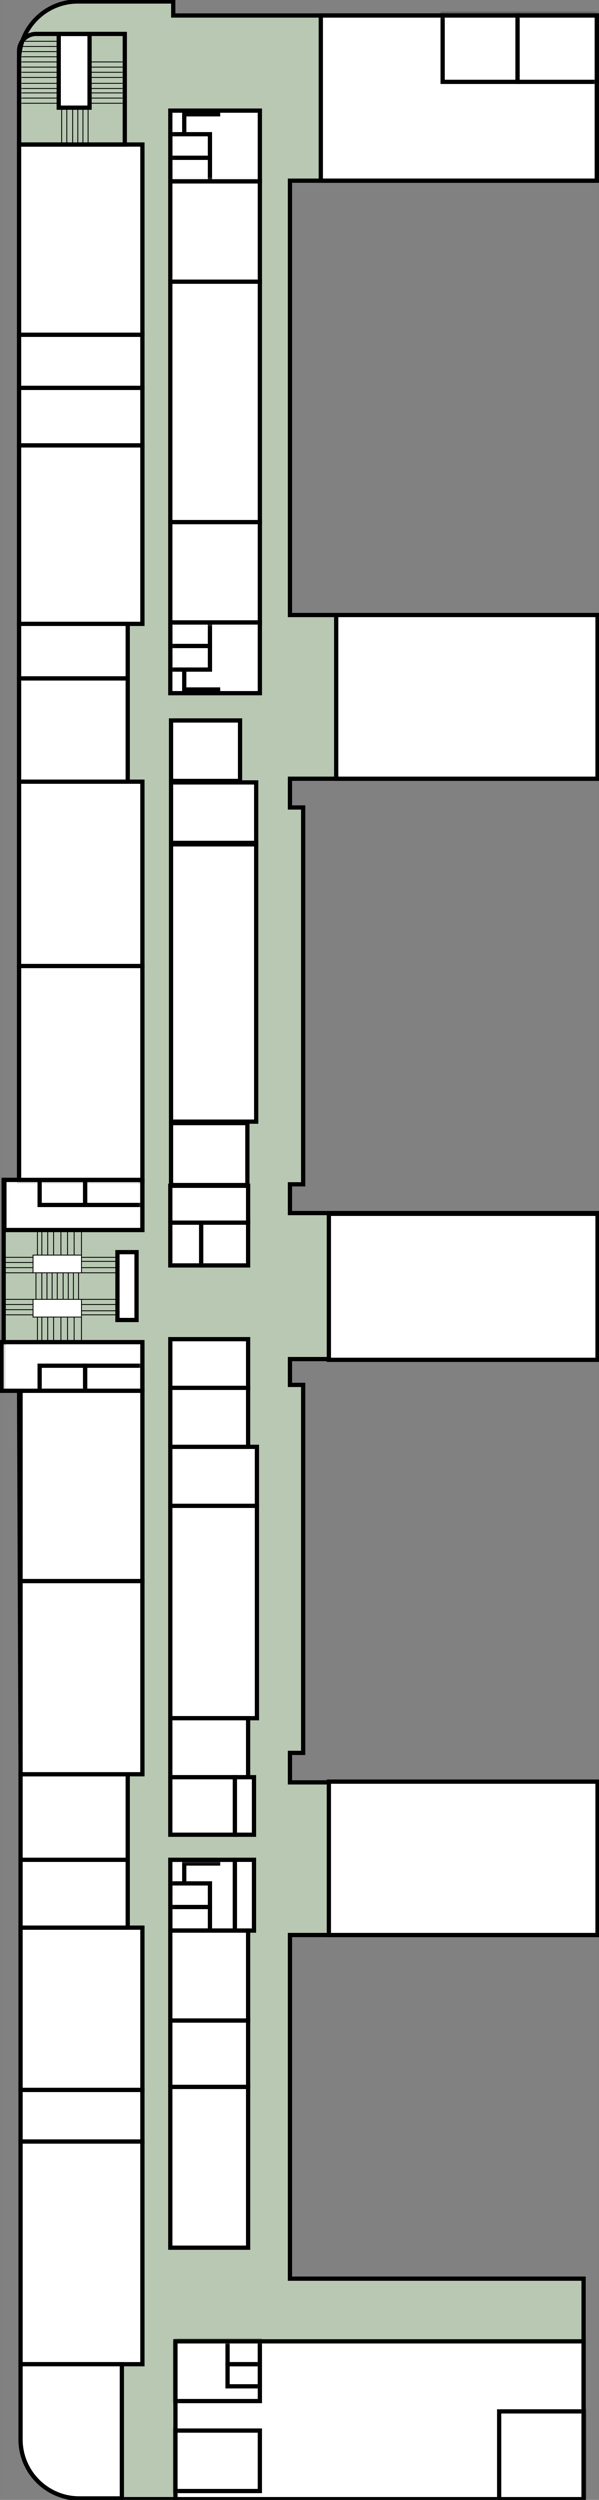 <svg width="141" height="588" viewBox="0 0 141 588" fill="none" xmlns="http://www.w3.org/2000/svg">
<rect x="0" y="0" width="141" height="588" fill="#808080" stroke="none"/>
<g clip-path="url(#clip0_81_643)">
<path d="M140.654 588L140.654 0.347L0.864 0.347L0.864 588L140.654 588Z" fill="white" fill-opacity="0.01"/>
<path d="M4.493 277.522L4.493 14.223C4.493 6.559 10.682 0.347 18.316 0.347L40.779 0.347L40.779 3.642L140.482 3.643L140.482 42.496L68.254 42.496L68.254 144.658L140.654 144.658L140.654 183.165L68.254 183.165L68.254 189.929L71.364 189.929L71.364 278.563L68.254 278.563L68.254 285.327L140.654 285.327L140.654 319.671L68.254 319.671L68.254 325.742L71.364 325.742L71.364 412.294L68.254 412.294L68.254 419.232L140.654 419.232L140.654 455.136L68.254 455.136L68.254 535.965L137.371 535.965L137.371 587.827L19.298 587.827C11.685 587.827 5.505 581.648 5.474 574.006L4.493 326.609L0.864 326.609L0.864 277.522L4.493 277.522Z" fill="#B8C8B3" stroke="black"/>
<path id="room1" class="room" d="M33.522 78.747L33.522 33.996L4.493 33.996L4.493 78.747L33.522 78.747Z" fill="white"/>
<path d="M33.522 78.747L33.522 33.996L4.493 33.996L4.493 78.747L33.522 78.747Z" stroke="black"/>
<path id="room2" class="room" d="M33.522 91.235L33.522 78.747L4.493 78.747L4.493 91.235L33.522 91.235Z" fill="white"/>
<path d="M33.522 91.235L33.522 78.747L4.493 78.747L4.493 91.235L33.522 91.235Z" stroke="black"/>
<path id="room3" class="room" d="M33.522 104.765L33.522 91.235L4.493 91.235L4.493 104.765L33.522 104.765Z" fill="white"/>
<path d="M33.522 104.765L33.522 91.235L4.493 91.235L4.493 104.765L33.522 104.765Z" stroke="black"/>
<path id="room4" class="room" d="M33.522 146.74L33.522 104.765L4.493 104.765L4.493 146.74L33.522 146.74Z" fill="white"/>
<path d="M33.522 146.74L33.522 104.765L4.493 104.765L4.493 146.74L33.522 146.74Z" stroke="black"/>
<path id="room5" class="room" d="M30.066 159.575L30.066 146.74L4.493 146.74L4.493 159.575L30.066 159.575Z" fill="white"/>
<path d="M30.066 159.575L30.066 146.74L4.493 146.74L4.493 159.575L30.066 159.575Z" stroke="black"/>
<path id="room6" class="room" d="M30.066 183.858L30.066 159.575L4.493 159.575L4.493 183.858L30.066 183.858Z" fill="white"/>
<path d="M30.066 183.858L30.066 159.575L4.493 159.575L4.493 183.858L30.066 183.858Z" stroke="black"/>
<path id="room7" class="room" d="M33.522 227.221L33.522 183.858L4.493 183.858L4.493 227.221L33.522 227.221Z" fill="white"/>
<path d="M33.522 227.221L33.522 183.858L4.493 183.858L4.493 227.221L33.522 227.221Z" stroke="black"/>
<path id="room8" class="room" d="M33.522 277.869L33.522 227.221L4.493 227.221L4.493 277.869L33.522 277.869Z" fill="white"/>
<path d="M33.522 277.869L33.522 227.221L4.493 227.221L4.493 277.869L33.522 277.869Z" stroke="black"/>
<mask id="mask0_81_643" style="mask-type:luminance" maskUnits="userSpaceOnUse" x="1" y="277" width="33" height="13">
<path d="M33.522 289.317L33.522 277.522L1.037 277.522L1.037 289.317L33.522 289.317Z" fill="white"/>
</mask>
<g mask="url(#mask0_81_643)">
<path d="M33.522 289.317L33.522 277.522L1.037 277.522L1.037 289.317L33.522 289.317Z" fill="white"/>
<path d="M33.522 283.42L33.522 277.522L20.044 277.522L20.044 283.42L33.522 283.42Z" stroke="black"/>
<path d="M20.044 283.42L20.044 277.522L9.331 277.522L9.331 283.42L20.044 283.42Z" stroke="black"/>
</g>
<path d="M33.522 289.317L33.522 277.522L1.037 277.522L1.037 289.317L33.522 289.317Z" stroke="black"/>
<path id="room9" class="room" d="M33.522 503.703L33.522 556.085L4.838 556.085L4.838 503.703L33.522 503.703Z" fill="white"/>
<path d="M33.522 503.703L33.522 556.085L4.838 556.085L4.838 503.703L33.522 503.703Z" stroke="black"/>
<path id="room10" class="room" d="M4.838 556.085L4.838 573.777C4.838 581.44 11.027 587.653 18.662 587.653L28.684 587.653L28.684 556.085L4.838 556.085Z" fill="white"/>
<path d="M4.838 556.085L4.838 573.777C4.838 581.44 11.027 587.653 18.662 587.653L28.684 587.653L28.684 556.085L4.838 556.085Z" stroke="black"/>
<path id="room11" class="room" d="M33.522 491.561L33.522 503.703L4.838 503.703L4.838 491.561L33.522 491.561Z" fill="white"/>
<path d="M33.522 491.561L33.522 503.703L4.838 503.703L4.838 491.561L33.522 491.561Z" stroke="black"/>
<path id="room12" class="room" d="M33.522 453.402L33.522 491.561L4.838 491.561L4.838 453.402L33.522 453.402Z" fill="white"/>
<path d="M33.522 453.402L33.522 491.561L4.838 491.561L4.838 453.402L33.522 453.402Z" stroke="black"/>
<path id="room13" class="room" d="M30.066 437.444L30.066 453.402L4.838 453.402L4.838 437.444L30.066 437.444Z" fill="white"/>
<path d="M30.066 437.444L30.066 453.402L4.838 453.402L4.838 437.444L30.066 437.444Z" stroke="black"/>
<path id="room14" class="room" d="M30.066 417.324L30.066 437.444L4.838 437.444L4.838 417.324L30.066 417.324Z" fill="white"/>
<path d="M30.066 417.324L30.066 437.444L4.838 437.444L4.838 417.324L30.066 417.324Z" stroke="black"/>
<path id="room15" class="room" d="M33.522 371.88L33.522 417.324L4.838 417.324L4.838 371.88L33.522 371.88Z" fill="white"/>
<path d="M33.522 371.88L33.522 417.324L4.838 417.324L4.838 371.88L33.522 371.88Z" stroke="black"/>
<path id="room16" class="room" d="M33.522 327.129L33.522 371.88L4.838 371.88L4.838 327.129L33.522 327.129Z" fill="white"/>
<path d="M33.522 327.129L33.522 371.88L4.838 371.88L4.838 327.129L33.522 327.129Z" stroke="black"/>
<mask id="mask1_81_643" style="mask-type:luminance" maskUnits="userSpaceOnUse" x="0" y="315" width="34" height="13">
<path d="M33.522 315.681L33.522 327.129L0.346 327.129L0.346 315.681L33.522 315.681Z" fill="white"/>
</mask>
<g mask="url(#mask1_81_643)">
<path d="M33.522 315.681L33.522 327.129L0.346 327.129L0.346 315.681L33.522 315.681Z" fill="white"/>
<path d="M33.522 321.232L33.522 327.129L20.044 327.129L20.044 321.232L33.522 321.232Z" stroke="black"/>
<path d="M20.044 321.232L20.044 327.129L9.331 327.129L9.331 321.232L20.044 321.232Z" stroke="black"/>
</g>
<path d="M33.522 315.681L33.522 327.129L0.346 327.129L0.346 315.681L33.522 315.681Z" stroke="black"/>
<mask id="mask2_81_643" style="mask-type:luminance" maskUnits="userSpaceOnUse" x="40" y="26" width="22" height="17">
<path d="M61.169 42.669L61.169 26.018L40.088 26.018L40.088 42.669L61.169 42.669Z" fill="white"/>
</mask>
<g mask="url(#mask2_81_643)">
<path d="M61.169 42.669L61.169 26.018L40.088 26.018L40.088 42.669L61.169 42.669Z" fill="white"/>
<path d="M49.419 42.669L49.419 37.118L40.088 37.118L40.088 42.669L49.419 42.669Z" stroke="black"/>
<path d="M49.419 37.119L49.419 31.568L40.088 31.568L40.088 37.119L49.419 37.119Z" stroke="black"/>
<path d="M51.838 26.885L43.371 26.885L43.371 31.568" stroke="black"/>
</g>
<path d="M61.169 42.669L61.169 26.018L40.088 26.018L40.088 42.669L61.169 42.669Z" stroke="black"/>
<mask id="mask3_81_643" style="mask-type:luminance" maskUnits="userSpaceOnUse" x="40" y="146" width="22" height="18">
<path d="M61.169 146.393L61.169 163.044L40.088 163.044L40.088 146.393L61.169 146.393Z" fill="white"/>
</mask>
<g mask="url(#mask3_81_643)">
<path d="M61.169 146.393L61.169 163.044L40.088 163.044L40.088 146.393L61.169 146.393Z" fill="white"/>
<path d="M49.419 146.393L49.419 151.943L40.088 151.943L40.088 146.393L49.419 146.393Z" stroke="black"/>
<path d="M49.419 151.943L49.419 157.494L40.088 157.494L40.088 151.943L49.419 151.943Z" stroke="black"/>
<path d="M51.838 162.177L43.371 162.177L43.371 157.494" stroke="black"/>
</g>
<path d="M61.169 146.393L61.169 163.044L40.088 163.044L40.088 146.393L61.169 146.393Z" stroke="black"/>
<path id="room17" class="room" d="M61.169 66.258L61.169 42.669L40.088 42.669L40.088 66.258L61.169 66.258Z" fill="white"/>
<path d="M61.169 66.258L61.169 42.669L40.088 42.669L40.088 66.258L61.169 66.258Z" stroke="black"/>
<path id="room18" class="room" d="M61.169 122.803L61.169 146.393L40.088 146.393L40.088 122.803L61.169 122.803Z" fill="white"/>
<path d="M61.169 122.803L61.169 146.393L40.088 146.393L40.088 122.803L61.169 122.803Z" stroke="black"/>
<path id="room19" class="room" d="M61.169 122.803L61.169 66.258L40.088 66.258L40.088 122.803L61.169 122.803Z" fill="white"/>
<path d="M61.169 122.803L61.169 66.258L40.088 66.258L40.088 122.803L61.169 122.803Z" stroke="black"/>
<path id="room20" class="room" d="M140.654 144.658L140.654 183.165L79.14 183.165L79.14 144.658L140.654 144.658Z" fill="white"/>
<path d="M140.654 144.658L140.654 183.165L79.14 183.165L79.14 144.658L140.654 144.658Z" stroke="black"/>
<mask id="mask4_81_643" style="mask-type:luminance" maskUnits="userSpaceOnUse" x="75" y="3" width="66" height="40">
<path d="M140.654 3.469L140.654 42.669L75.338 42.669L75.338 3.469L140.654 3.469Z" fill="white"/>
</mask>
<g mask="url(#mask4_81_643)">
<path d="M140.654 3.469L140.654 42.669L75.338 42.669L75.338 3.469L140.654 3.469Z" fill="white"/>
<path d="M140.481 19.253L140.481 2.602L121.82 2.602L121.82 19.253L140.481 19.253Z" stroke="black"/>
<path d="M121.82 19.253L121.82 2.602L104.195 2.602L104.195 19.253L121.82 19.253Z" stroke="black"/>
</g>
<path d="M140.481 3.643L140.481 42.496L75.511 42.496L75.511 3.643L140.481 3.643Z" stroke="black"/>
<path id="room21" class="room" d="M140.654 285.501L140.654 319.844L77.412 319.844L77.412 285.501L140.654 285.501Z" fill="white"/>
<path d="M140.654 285.501L140.654 319.844L77.412 319.844L77.412 285.501L140.654 285.501Z" stroke="black"/>
<path id="room22" class="room" d="M140.654 419.058L140.654 455.136L77.412 455.136L77.412 419.058L140.654 419.058Z" fill="white"/>
<path d="M140.654 419.058L140.654 455.136L77.412 455.136L77.412 419.058L140.654 419.058Z" stroke="black"/>
<mask id="mask5_81_643" style="mask-type:luminance" maskUnits="userSpaceOnUse" x="4" y="7" width="26" height="27">
<path d="M29.375 33.996L29.375 7.979L4.493 7.979L4.493 33.996L29.375 33.996Z" fill="white"/>
</mask>
<g mask="url(#mask5_81_643)">
<path d="M21.081 25.324L21.081 7.979L13.824 7.979L13.824 25.324L21.081 25.324Z" fill="white"/>
<path d="M21.081 25.324L21.081 7.979L13.824 7.979L13.824 25.324L21.081 25.324Z" stroke="black"/>
<path d="M20.735 25.324L20.735 33.996M19.526 25.324L19.526 33.996M18.316 25.324L18.316 33.996M17.107 25.324L17.107 33.996M15.724 25.324L15.724 33.996M14.515 25.324L14.515 33.996" stroke="black" stroke-width="0.2"/>
<path d="M21.081 14.57L29.375 14.57M21.081 15.784L29.375 15.784M21.081 16.998L29.375 16.998M21.081 18.212L29.375 18.212M21.081 19.6L29.375 19.6M21.081 20.814L29.375 20.814M21.081 21.855L29.375 21.855M21.081 23.069L29.375 23.069M21.081 24.283L29.375 24.283" stroke="black" stroke-width="0.2"/>
<path d="M4.838 14.57L13.824 14.57M4.838 15.784L13.824 15.784M4.838 16.998L13.824 16.998M4.838 18.212L13.824 18.212M4.838 19.6L13.824 19.6M4.838 20.814L13.824 20.814M4.838 21.855L13.824 21.855M4.838 23.069L13.824 23.069M4.838 24.283L13.824 24.283M4.838 9.713L13.824 9.713M4.838 10.928L13.824 10.928M4.838 12.142L13.824 12.142M4.838 13.356L13.824 13.356" stroke="black" stroke-width="0.2"/>
</g>
<path d="M29.375 33.996L29.375 7.979L8.493 7.979C6.284 7.979 4.493 9.77 4.493 11.979L4.493 33.996L29.375 33.996Z" stroke="black"/>
<path id="room23" class="room" d="M58.404 326.435L58.404 314.988L40.088 314.988L40.088 326.435L58.404 326.435Z" fill="white"/>
<path d="M58.404 326.435L58.404 314.988L40.088 314.988L40.088 326.435L58.404 326.435Z" stroke="black"/>
<path id="room24" class="room" d="M58.404 340.311L58.404 326.435L40.088 326.435L40.088 340.311L58.404 340.311Z" fill="white"/>
<path d="M58.404 340.311L58.404 326.435L40.088 326.435L40.088 340.311L58.404 340.311Z" stroke="black"/>
<path id="room25" class="room" d="M60.478 354.188L60.478 340.312L40.088 340.312L40.088 354.188L60.478 354.188Z" fill="white"/>
<path d="M60.478 354.188L60.478 340.312L40.088 340.312L40.088 354.188L60.478 354.188Z" stroke="black"/>
<path id="room26" class="room" d="M60.478 404.141L60.478 354.188L40.088 354.187L40.088 404.141L60.478 404.141Z" fill="white"/>
<path d="M60.478 404.141L60.478 354.188L40.088 354.187L40.088 404.141L60.478 404.141Z" stroke="black"/>
<path id="room27" class="room" d="M58.404 418.018L58.404 404.142L40.088 404.142L40.088 418.018L58.404 418.018Z" fill="white"/>
<path d="M58.404 418.018L58.404 404.142L40.088 404.142L40.088 418.018L58.404 418.018Z" stroke="black"/>
<path id="room28" class="room" d="M55.294 431.547L55.294 418.018L40.088 418.018L40.088 431.547L55.294 431.547Z" fill="white"/>
<path d="M55.294 431.547L55.294 418.018L40.088 418.018L40.088 431.547L55.294 431.547Z" stroke="black"/>
<path id="room29" class="room" d="M59.787 431.547L59.787 418.018L55.294 418.018L55.294 431.547L59.787 431.547Z" fill="white"/>
<path d="M59.787 431.547L59.787 418.018L55.294 418.018L55.294 431.547L59.787 431.547Z" stroke="black"/>
<mask id="mask6_81_643" style="mask-type:luminance" maskUnits="userSpaceOnUse" x="40" y="437" width="16" height="18">
<path d="M55.294 454.096L55.294 437.444L40.088 437.444L40.088 454.096L55.294 454.096Z" fill="white"/>
</mask>
<g mask="url(#mask6_81_643)">
<path d="M55.294 454.096L55.294 437.444L40.088 437.444L40.088 454.096L55.294 454.096Z" fill="white"/>
<path d="M49.419 454.095L49.419 448.545L40.088 448.545L40.088 454.095L49.419 454.095Z" stroke="black"/>
<path d="M49.419 448.545L49.419 442.995L40.088 442.995L40.088 448.545L49.419 448.545Z" stroke="black"/>
<path d="M51.838 438.312L43.371 438.312L43.371 442.995" stroke="black"/>
</g>
<path d="M55.294 454.096L55.294 437.444L40.088 437.444L40.088 454.096L55.294 454.096Z" stroke="black"/>
<path id="room30" class="room" d="M59.787 454.096L59.787 437.444L55.294 437.444L55.294 454.096L59.787 454.096Z" fill="white"/>
<path d="M59.787 454.096L59.787 437.444L55.294 437.444L55.294 454.096L59.787 454.096Z" stroke="black"/>
<path id="room31" class="room" d="M58.404 475.257L58.404 454.096L40.088 454.096L40.088 475.257L58.404 475.257Z" fill="white"/>
<path d="M58.404 475.257L58.404 454.096L40.088 454.096L40.088 475.257L58.404 475.257Z" stroke="black"/>
<path id="room32" class="room" d="M58.404 490.867L58.404 475.257L40.088 475.257L40.088 490.867L58.404 490.867Z" fill="white"/>
<path d="M58.404 490.867L58.404 475.257L40.088 475.257L40.088 490.867L58.404 490.867Z" stroke="black"/>
<path id="room33" class="room" d="M58.404 528.68L58.404 490.867L40.088 490.867L40.088 528.68L58.404 528.68Z" fill="white"/>
<path d="M58.404 528.68L58.404 490.867L40.088 490.867L40.088 528.68L58.404 528.68Z" stroke="black"/>
<path id="room34" class="room" d="M60.305 263.82L60.305 198.602L40.261 198.602L40.261 263.82L60.305 263.82Z" fill="white"/>
<path d="M60.305 263.82L60.305 198.602L40.261 198.602L40.261 263.82L60.305 263.82Z" stroke="black"/>
<path id="room35" class="room" d="M58.231 264.166L58.231 278.736L40.261 278.736L40.261 264.166L58.231 264.166Z" fill="white"/>
<path d="M58.231 264.166L58.231 278.736L40.261 278.736L40.261 264.166L58.231 264.166Z" stroke="black"/>
<path id="room36" class="room" d="M58.404 278.91L58.404 287.582L40.088 287.582L40.088 278.91L58.404 278.91Z" fill="white"/>
<path d="M58.404 278.91L58.404 287.582L40.088 287.582L40.088 278.91L58.404 278.91Z" stroke="black"/>
<path id="room37" class="room" d="M60.305 184.032L60.305 198.255L40.261 198.255L40.261 184.032L60.305 184.032Z" fill="white"/>
<path d="M60.305 184.032L60.305 198.255L40.261 198.255L40.261 184.032L60.305 184.032Z" stroke="black"/>
<path id="room38" class="room" d="M56.504 169.462L56.504 183.685L40.261 183.685L40.261 169.462L56.504 169.462Z" fill="white"/>
<path d="M56.504 169.462L56.504 183.685L40.261 183.685L40.261 169.462L56.504 169.462Z" stroke="black"/>
<path id="room39" class="room" d="M58.404 297.642L58.404 287.582L47.346 287.582L47.346 297.642L58.404 297.642Z" fill="white"/>
<path d="M58.404 297.642L58.404 287.582L47.346 287.582L47.346 297.642L58.404 297.642Z" stroke="black"/>
<path id="room40" class="room" d="M47.346 297.642L47.346 287.582L40.088 287.582L40.088 297.642L47.346 297.642Z" fill="white"/>
<path d="M47.346 297.642L47.346 287.582L40.088 287.582L40.088 297.642L47.346 297.642Z" stroke="black"/>
<mask id="mask7_81_643" style="mask-type:luminance" maskUnits="userSpaceOnUse" x="41" y="550" width="97" height="38">
<path d="M137.544 588L137.544 550.534L41.125 550.534L41.125 588L137.544 588Z" fill="white"/>
</mask>
<g mask="url(#mask7_81_643)">
<path d="M137.544 588L137.544 550.534L41.125 550.534L41.125 588L137.544 588Z" fill="white"/>
<mask id="mask8_81_643" style="mask-type:luminance" maskUnits="userSpaceOnUse" x="41" y="550" width="21" height="15">
<path d="M61.169 564.757L61.169 550.534L41.125 550.534L41.125 564.757L61.169 564.757Z" fill="white"/>
</mask>
<g mask="url(#mask8_81_643)">
<path d="M61.169 564.757L61.169 550.534L41.125 550.534L41.125 564.757L61.169 564.757Z" fill="white"/>
<path d="M61.169 556.085L61.169 550.534L53.566 550.534L53.566 556.085L61.169 556.085Z" stroke="black"/>
<path d="M61.169 561.288L61.169 556.085L53.566 556.085L53.566 561.288L61.169 561.288Z" stroke="black"/>
</g>
<path d="M61.169 564.757L61.169 550.534L41.125 550.534L41.125 564.757L61.169 564.757Z" stroke="black"/>
<path id="room41" class="room" d="M61.169 585.919L61.169 571.696L41.125 571.696L41.125 585.919L61.169 585.919Z" fill="white"/>
<path d="M61.169 585.919L61.169 571.696L41.125 571.696L41.125 585.919L61.169 585.919Z" stroke="black"/>
<path id="room42" class="room" d="M137.544 588L137.544 567.186L117.5 567.186L117.5 588L137.544 588Z" fill="white"/>
<path d="M137.544 588L137.544 567.186L117.5 567.186L117.5 588L137.544 588Z" stroke="black"/>
</g>
<path d="M137.371 587.827L137.371 550.708L41.298 550.708L41.298 587.827L137.371 587.827Z" stroke="black"/>
<path d="M32.14 310.478L32.14 294.52L27.647 294.52L27.647 310.478L32.14 310.478Z" fill="white"/>
<path d="M32.14 310.478L32.14 294.52L27.647 294.52L27.647 310.478L32.14 310.478Z" stroke="black"/>
<path d="M18.489 299.377L18.489 305.621M17.279 299.377L17.279 305.621M16.07 299.377L16.07 305.621M14.86 299.377L14.86 305.621M13.478 299.377L13.478 305.621M12.268 299.377L12.268 305.621M11.059 299.377L11.059 305.621M9.849 299.377L9.849 305.621M8.467 299.377L8.467 305.621" stroke="black" stroke-width="0.2"/>
<path d="M7.776 299.377L19.18 299.377L19.18 298.163L19.18 296.688L19.18 295.734L19.18 295.214L17.452 295.214L15.897 295.214L14.342 295.214L12.614 295.214L11.232 295.214L9.849 295.214L8.813 295.214L7.776 295.214L7.776 295.734L7.776 296.949L7.776 298.163L7.776 299.377Z" fill="white"/>
<path d="M19.18 289.317L19.18 295.214M19.18 295.214L17.452 295.214M19.18 295.214L19.18 295.734M19.18 299.377L7.776 299.377M19.18 299.377L27.647 299.377M19.18 299.377L19.18 298.163M7.776 299.377L7.776 298.163M7.776 299.377L0.864 299.377M19.18 298.163L27.647 298.163M19.18 298.163L19.18 296.688M7.776 298.163L7.776 296.949M7.776 298.163L0.864 298.163M17.452 295.214L17.452 289.317M17.452 295.214L15.897 295.214M19.18 295.734L19.18 296.688M19.18 295.734L27.647 295.734M15.897 295.214L15.897 289.317M15.897 295.214L14.342 295.214M14.342 295.214L14.342 289.317M14.342 295.214L12.614 295.214M12.614 295.214L12.614 289.317M12.614 295.214L11.232 295.214M11.232 295.214L11.232 289.317M11.232 295.214L9.849 295.214M9.849 295.214L9.849 289.317M9.849 295.214L8.812 295.214M8.812 295.214L7.776 295.214L7.776 295.734M8.812 295.214L8.812 289.317M7.776 295.734L0.864 295.734M7.776 295.734L7.776 296.949M7.776 296.949L0.864 296.949M19.18 296.688L27.647 296.688" stroke="black" stroke-width="0.2"/>
<path d="M7.776 305.621L19.18 305.621L19.18 306.835L19.18 308.31L19.18 309.264L19.18 309.784L17.452 309.784L15.897 309.784L14.342 309.784L12.614 309.784L11.232 309.784L9.849 309.784L8.813 309.784L7.776 309.784L7.776 309.264L7.776 308.05L7.776 306.835L7.776 305.621Z" fill="white"/>
<path d="M19.18 315.682L19.18 309.784M19.18 309.784L17.452 309.784M19.18 309.784L19.18 309.264M19.18 305.621L7.776 305.621M19.18 305.621L27.647 305.621M19.18 305.621L19.18 306.835M7.776 305.621L7.776 306.835M7.776 305.621L0.864 305.621M19.18 306.835L27.647 306.835M19.18 306.835L19.18 308.31M7.776 306.835L7.776 308.05M7.776 306.835L0.864 306.835M17.452 309.784L17.452 315.682M17.452 309.784L15.897 309.784M19.18 309.264L19.18 308.31M19.18 309.264L27.647 309.264M15.897 309.784L15.897 315.682M15.897 309.784L14.342 309.784M14.342 309.784L14.342 315.682M14.342 309.784L12.614 309.784M12.614 309.784L12.614 315.682M12.614 309.784L11.232 309.784M11.232 309.784L11.232 315.682M11.232 309.784L9.849 309.784M9.849 309.784L9.849 315.682M9.849 309.784L8.812 309.784M8.812 309.784L7.776 309.784L7.776 309.264M8.812 309.784L8.812 315.682M7.776 309.264L0.864 309.264M7.776 309.264L7.776 308.05M7.776 308.05L0.864 308.05M19.18 308.31L27.647 308.31" stroke="black" stroke-width="0.2"/>
</g>
<defs>
<clipPath id="clip0_81_643">
<rect width="588" height="141" fill="white" transform="translate(141) rotate(90)"/>
</clipPath>
</defs>
</svg>
